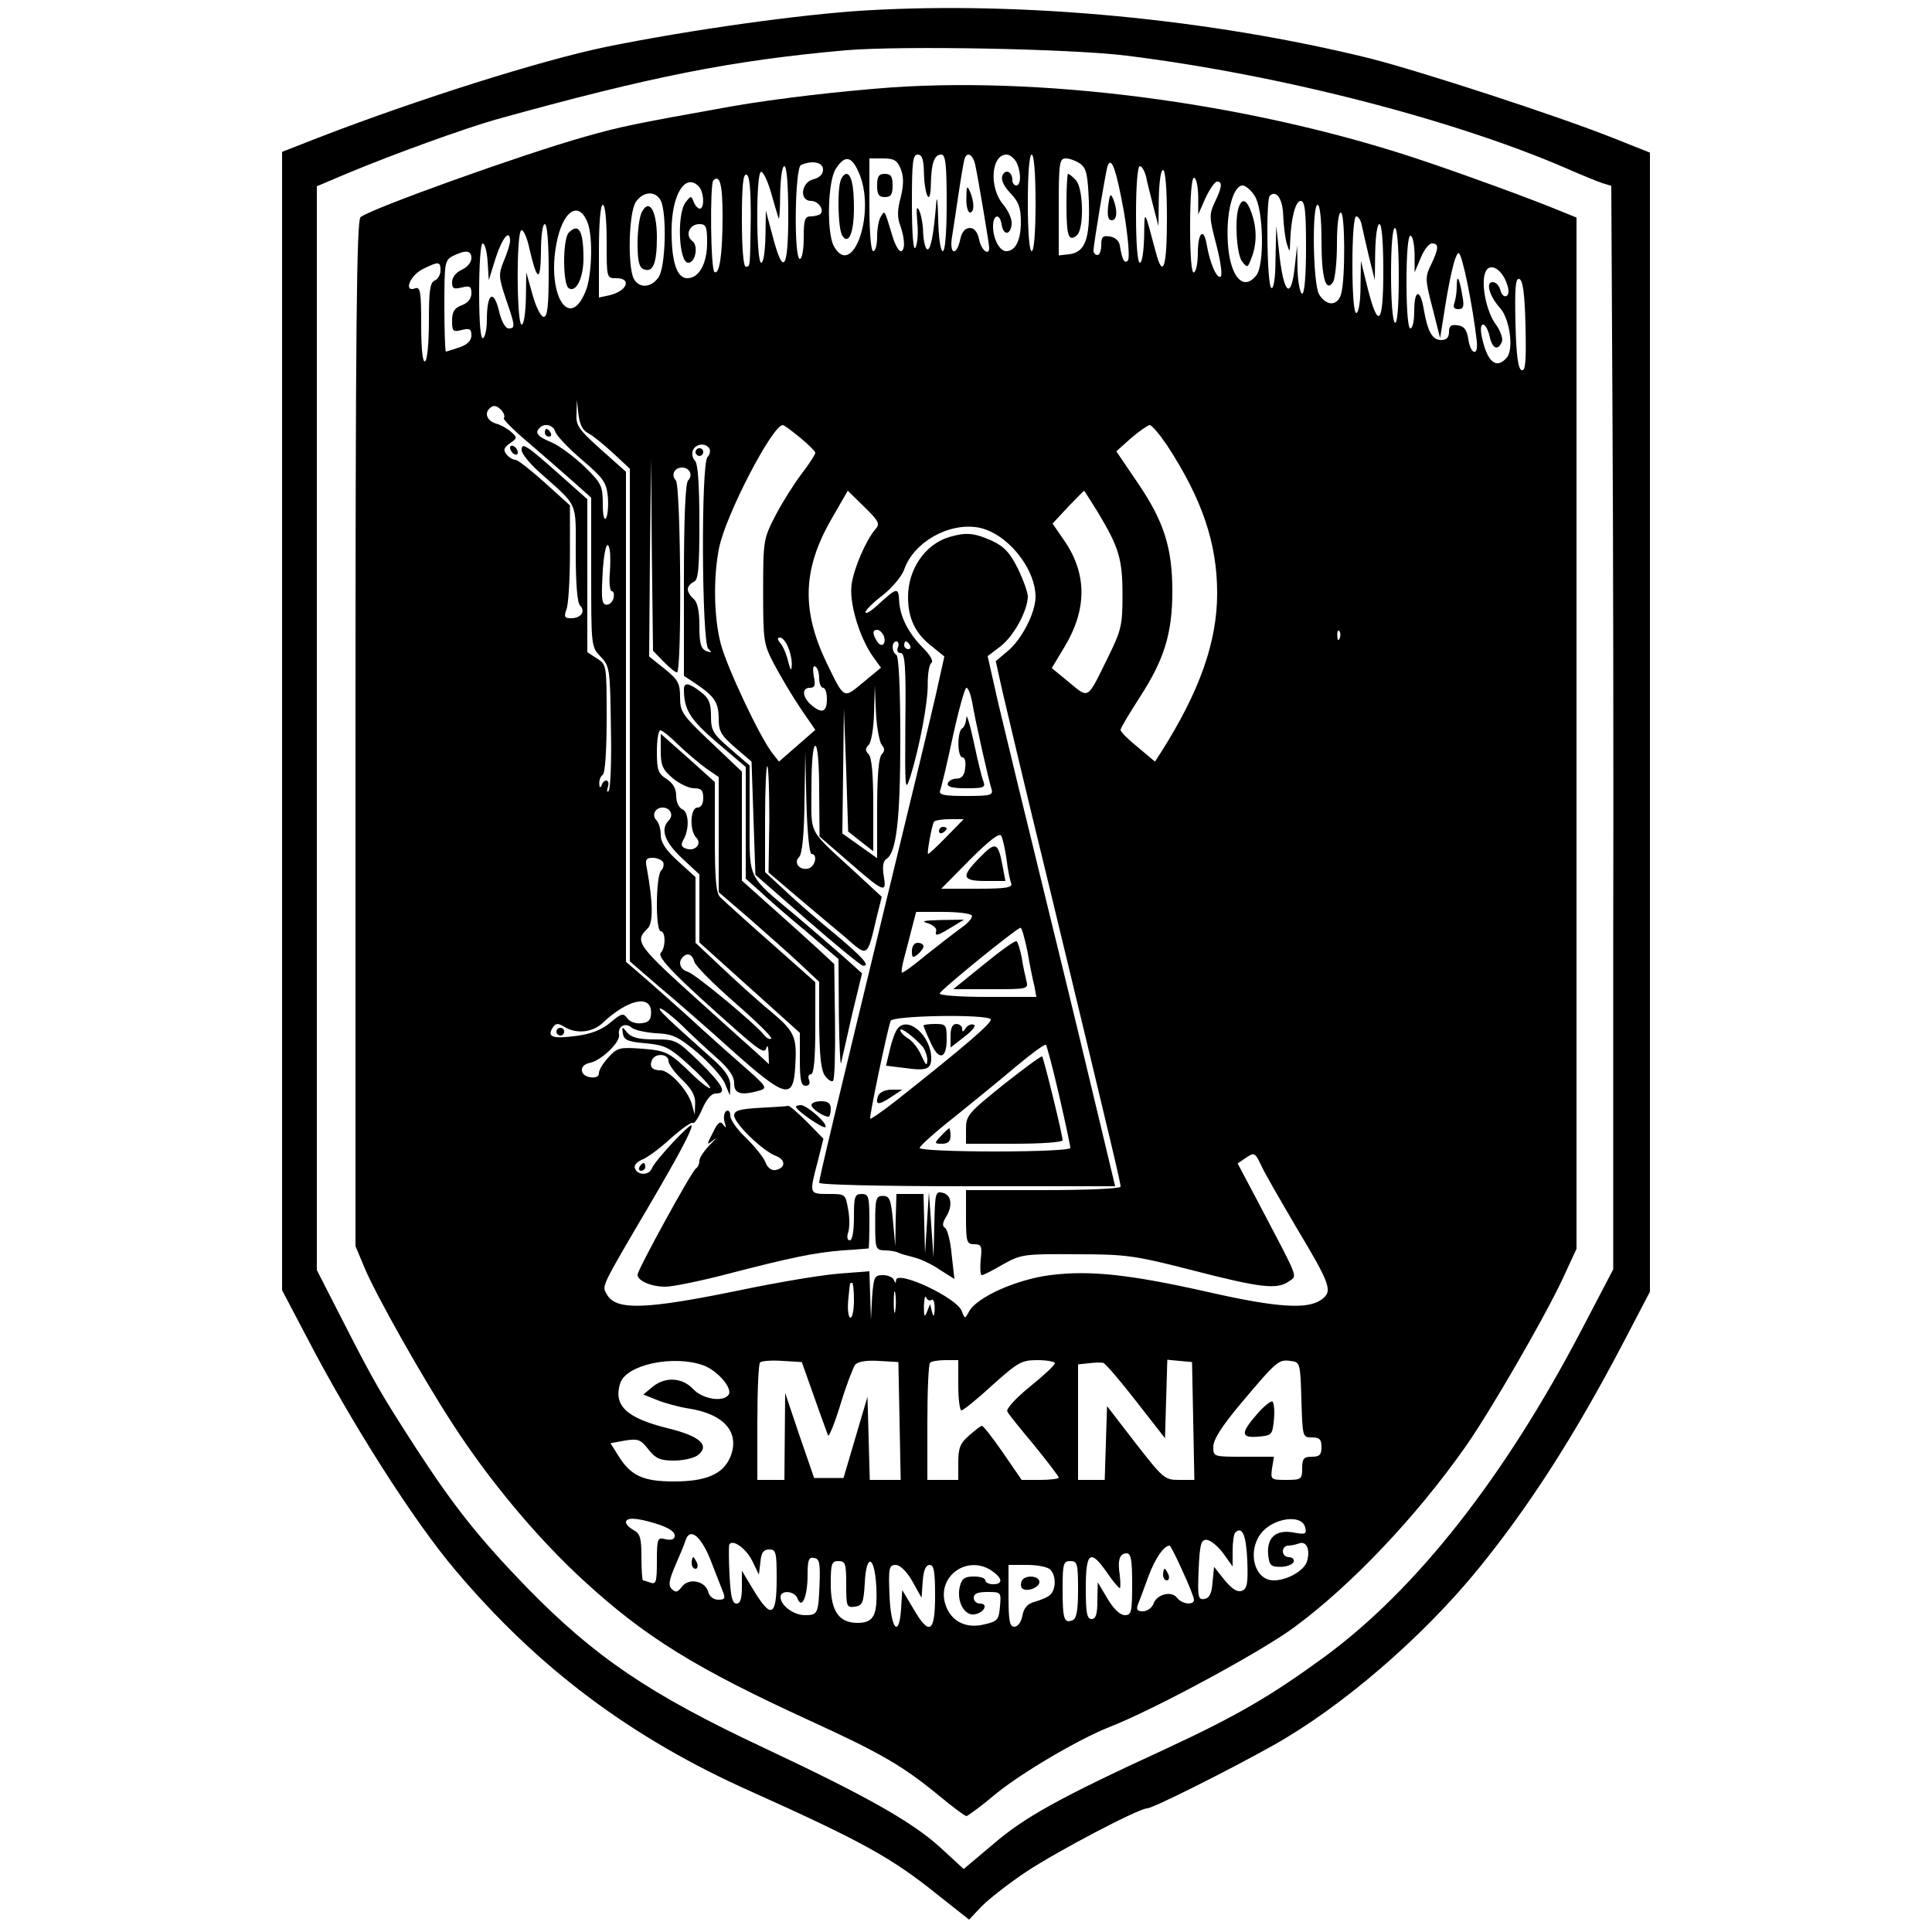 <?xml version="1.0" standalone="no"?>
<!DOCTYPE svg PUBLIC "-//W3C//DTD SVG 20010904//EN"
 "http://www.w3.org/TR/2001/REC-SVG-20010904/DTD/svg10.dtd">
<svg version="1.0" xmlns="http://www.w3.org/2000/svg"
 width="500pt" height="500pt" viewBox="0 0 500 500"
 preserveAspectRatio="xMidYMid meet">

<g transform="translate(0,500) scale(0.1,-0.1)"
fill="#000000" stroke="none">
<path d="M2240 4973 c-167 -10 -453 -50 -670 -94 -170 -35 -492 -137 -748
-236 l-92 -36 0 -1473 0 -1473 62 -118 c116 -224 279 -480 386 -606 215 -255
457 -436 767 -574 285 -128 363 -171 482 -267 l81 -64 33 35 c19 19 70 59 115
89 80 53 291 164 313 164 14 0 206 96 326 163 178 100 385 278 531 457 134
165 249 345 374 583 l70 134 0 1474 0 1474 -93 37 c-148 59 -502 174 -632 207
-414 102 -897 148 -1305 124z m675 -117 c404 -50 866 -170 1160 -301 28 -12
60 -25 72 -29 l23 -7 3 -577 c2 -317 3 -948 2 -1402 l0 -825 -81 -155 c-199
-381 -427 -672 -665 -847 -141 -103 -227 -153 -414 -240 -272 -125 -364 -176
-445 -246 l-76 -64 -63 58 c-74 66 -189 131 -457 257 -294 138 -435 234 -610
413 -122 126 -187 207 -286 359 -91 141 -109 171 -192 334 l-66 129 0 1403 0
1402 78 33 c122 51 303 116 383 139 406 113 616 154 909 180 145 12 580 4 725
-14z"/>
<path d="M2310 4774 c-136 -10 -300 -29 -415 -49 -252 -45 -291 -53 -382 -79
-163 -46 -553 -186 -580 -208 -10 -8 -13 -288 -13 -1337 l0 -1326 23 -55 c29
-70 150 -285 231 -409 95 -146 217 -292 337 -402 159 -146 290 -227 587 -363
181 -83 237 -115 332 -193 35 -29 67 -53 71 -53 3 0 39 26 78 59 68 55 213
140 291 171 116 45 395 196 480 259 149 110 316 287 442 466 64 91 201 328
250 431 l38 82 0 1334 0 1335 -37 15 c-80 33 -233 89 -345 127 -432 148 -967
223 -1388 195z m81 -216 c1 -64 17 -96 18 -36 1 56 9 78 27 78 11 0 14 -25 14
-125 0 -77 -4 -125 -10 -125 -6 0 -11 35 -12 83 -1 45 -3 64 -5 42 -7 -86 -15
-125 -24 -120 -5 4 -9 23 -10 43 0 20 -5 46 -10 57 -7 14 -8 6 -5 -31 3 -27 0
-57 -5 -65 -5 -9 -9 33 -9 114 0 106 2 127 15 127 11 0 15 -12 16 -42z m133
15 c9 -43 36 -205 36 -214 0 -23 -21 -6 -26 21 -4 20 -13 30 -24 30 -12 0 -21
-10 -25 -30 -10 -45 -29 -38 -21 8 3 20 11 71 17 112 6 41 13 81 15 88 6 21
22 13 28 -15z m106 8 c13 -25 13 -61 0 -61 -5 0 -10 6 -10 14 0 22 -19 30 -26
11 -4 -10 4 -27 21 -45 21 -22 27 -37 27 -74 0 -48 -14 -76 -38 -76 -17 0 -34
32 -34 64 0 31 17 35 22 6 4 -29 22 -30 26 -2 2 13 -7 35 -22 53 -37 44 -31
129 9 129 8 0 19 -9 25 -19z m50 -106 c0 -77 -4 -125 -10 -125 -6 0 -10 48
-10 125 0 77 4 125 10 125 6 0 10 -48 10 -125z m-454 70 c39 -104 -21 -267
-68 -182 -19 35 -16 168 5 200 25 39 43 33 63 -18z m105 18 c8 -20 8 -41 0
-74 -9 -32 -9 -53 -1 -73 12 -34 13 -66 1 -66 -5 0 -15 17 -21 38 -22 72 -20
68 -30 52 -6 -8 -10 -32 -10 -52 0 -21 -4 -38 -10 -38 -6 0 -10 47 -10 120 l0
120 35 0 c29 0 37 -5 46 -27z m465 13 c16 -12 19 -29 22 -98 3 -97 -10 -131
-51 -136 l-27 -3 0 125 c0 115 2 126 18 126 10 0 27 -6 38 -14z m-666 -15 c0
-12 -9 -21 -25 -25 -32 -8 -37 -56 -6 -56 19 0 35 -23 24 -34 -4 -3 -15 -6
-25 -6 -15 0 -18 -8 -18 -55 0 -30 -4 -55 -10 -55 -16 0 -13 237 3 243 30 13
57 7 57 -12z m779 -111 c11 -66 15 -119 10 -124 -9 -10 -15 2 -21 39 -2 12
-12 21 -26 23 -18 3 -22 -1 -22 -22 0 -14 -4 -26 -10 -26 -5 0 -10 5 -10 11 0
17 31 201 36 218 10 30 23 -8 43 -119z m-869 -6 c0 -144 -13 -161 -41 -53
l-17 64 -1 -67 c-1 -38 -5 -68 -11 -68 -13 0 -14 227 -1 235 5 3 17 -21 26
-52 9 -32 18 -62 20 -68 2 -5 4 23 4 63 1 41 5 72 11 72 6 0 10 -49 10 -126z
m926 99 c3 -16 12 -50 19 -78 l13 -50 1 73 c1 41 5 72 11 72 6 0 10 -48 10
-125 0 -127 -10 -159 -29 -87 -30 113 -29 112 -30 40 -1 -38 -5 -68 -11 -68
-6 0 -10 48 -10 125 0 75 4 125 10 125 5 0 12 -12 16 -27z m-1023 -104 c-2
-133 -1 -129 -13 -129 -6 0 -10 47 -10 121 0 88 3 120 12 117 8 -3 11 -37 11
-109z m-73 2 c0 -99 -8 -153 -21 -145 -10 6 -12 227 -3 237 17 17 24 -11 24
-92z m1231 52 l0 -48 19 43 c11 23 24 42 30 42 14 0 13 -14 -6 -53 -15 -32
-15 -39 4 -111 11 -42 16 -79 11 -82 -10 -6 -28 35 -36 83 -8 46 -23 31 -23
-22 0 -24 -4 -47 -10 -50 -6 -4 -10 38 -10 119 0 77 4 126 10 126 6 0 10 -21
11 -47z m-1293 25 c14 -14 16 -58 3 -58 -5 0 -12 8 -16 18 -6 16 -7 16 -21 -2
-23 -32 -17 -156 7 -156 19 0 27 44 11 56 -20 15 -8 44 18 44 17 0 20 -6 20
-48 0 -54 -21 -92 -51 -92 -27 0 -41 41 -41 122 0 94 35 151 70 116z m1439
-25 c23 -34 26 -181 4 -206 -36 -45 -72 3 -74 100 -2 72 16 133 39 133 7 0 22
-12 31 -27z m-1537 -12 c16 -32 13 -173 -6 -199 -19 -27 -50 -29 -64 -3 -16
32 -13 173 6 199 19 27 50 29 64 3z m1611 -40 c1 -25 5 -57 9 -71 8 -25 8 -24
9 5 2 61 14 105 27 105 11 0 14 -25 14 -120 0 -73 -4 -120 -10 -120 -5 0 -11
28 -12 63 l-1 62 -6 -54 c-9 -85 -27 -75 -39 21 l-9 83 -2 -83 c0 -53 -5 -81
-11 -77 -11 7 -14 227 -4 238 17 17 34 -8 35 -52z m-1751 -66 c0 -95 0 -95 25
-95 41 0 28 -33 -17 -44 l-28 -6 0 120 c0 73 4 120 10 120 6 0 10 -38 10 -95z
m1850 3 c0 -97 11 -136 30 -108 5 8 10 52 10 98 0 48 4 82 10 82 11 0 12 -170
1 -210 -4 -16 -14 -25 -26 -25 -11 0 -25 11 -32 25 -15 30 -18 230 -3 230 6 0
10 -38 10 -92z m-1899 45 c14 -37 11 -139 -6 -178 -42 -102 -100 -7 -75 124
16 86 58 114 81 54z m2003 -5 c3 -13 11 -50 19 -83 l15 -60 1 73 c1 41 5 72
11 72 6 0 10 -47 10 -121 0 -140 -13 -154 -41 -43 l-17 69 -1 -67 c0 -38 -5
-68 -11 -68 -6 0 -10 48 -10 125 0 75 4 125 10 125 5 0 12 -10 14 -22z m-2104
-118 c0 -92 -3 -120 -13 -120 -7 0 -20 25 -29 58 l-16 57 -1 -67 c-1 -38 -5
-68 -11 -68 -13 0 -14 237 -1 244 5 3 15 -18 21 -47 20 -86 29 -89 30 -9 0 41
4 72 10 72 6 0 10 -47 10 -120z m2200 -16 c0 -81 -4 -123 -10 -119 -6 4 -10
57 -10 126 0 73 4 119 10 119 6 0 10 -49 10 -126z m-2300 92 c0 -7 -7 -30 -16
-51 -14 -35 -14 -41 5 -98 25 -72 25 -77 7 -77 -8 0 -19 19 -25 47 -14 56 -31
43 -31 -24 0 -23 -4 -45 -10 -48 -6 -4 -10 38 -10 119 0 73 4 126 9 126 6 0
11 -21 13 -47 l3 -48 18 58 c17 52 37 76 37 43z m2341 -33 l0 -48 16 38 c8 20
21 37 29 37 18 0 18 -12 -2 -54 -16 -32 -16 -39 3 -112 l20 -79 8 50 c16 106
31 170 40 170 9 0 37 -139 47 -229 4 -39 -16 -34 -22 6 -4 25 -11 34 -27 36
-18 3 -23 -2 -23 -17 0 -14 -6 -21 -20 -21 -23 0 -35 21 -45 78 -9 56 -25 54
-25 -3 0 -25 -4 -45 -10 -45 -6 0 -10 47 -10 120 0 73 4 120 10 120 6 0 10
-21 11 -47z m-2441 -11 c0 -11 -11 -24 -25 -30 -15 -7 -25 -20 -25 -32 0 -17
4 -19 25 -14 21 5 25 3 25 -15 0 -14 -9 -25 -25 -31 -19 -7 -25 -17 -25 -40 0
-27 2 -30 25 -24 20 5 25 3 25 -14 0 -13 -10 -24 -31 -31 -18 -6 -34 -11 -35
-11 -2 0 -4 53 -4 118 0 113 1 119 23 130 33 16 47 14 47 -6z m-80 -32 c0 -11
-7 -23 -15 -26 -12 -5 -15 -26 -15 -104 0 -55 -4 -102 -10 -105 -6 -4 -10 30
-10 94 0 85 -2 99 -15 95 -31 -12 -15 32 18 49 42 21 47 21 47 -3z m2757 -27
c9 -22 9 -34 2 -39 -6 -3 -13 3 -16 15 -3 12 -12 21 -20 21 -19 0 -8 -37 19
-67 25 -27 36 -106 18 -128 -27 -32 -51 -13 -65 53 -4 19 -3 32 3 32 6 0 13
-13 17 -30 7 -33 22 -39 32 -14 3 8 -4 29 -17 46 -23 32 -38 104 -26 133 9 25
38 13 53 -22z m51 -117 c2 -92 0 -117 -10 -114 -9 3 -14 37 -16 122 -2 92 0
117 10 114 9 -3 14 -37 16 -122z m-2426 -277 c12 -6 40 -29 64 -51 l44 -41 0
-637 0 -638 74 -64 c41 -34 127 -109 190 -166 139 -124 159 -129 164 -43 5 79
-1 91 -65 145 -32 26 -88 77 -125 112 l-68 64 0 85 0 85 -45 41 c-32 29 -45
49 -45 68 0 15 -5 32 -11 38 -13 13 -4 33 16 33 20 0 29 -20 16 -33 -23 -23
-11 -56 34 -98 l45 -42 0 -88 0 -88 130 -117 130 -117 0 -68 c0 -54 3 -69 15
-69 9 0 12 6 9 15 -4 8 -1 15 5 15 7 0 11 39 11 119 l0 119 -116 103 c-65 57
-123 110 -130 117 -11 10 -14 49 -14 156 l0 142 -70 63 -70 62 0 -44 c0 -38 5
-49 31 -71 17 -14 41 -26 55 -26 19 0 24 -5 24 -25 0 -16 -6 -25 -15 -25 -19
0 -21 -60 -3 -78 16 -16 -4 -37 -27 -28 -12 4 -14 10 -5 25 15 29 12 71 -5 77
-8 4 -15 18 -15 34 0 19 -8 33 -25 44 -22 14 -25 24 -25 71 0 30 4 55 9 55 5
0 26 -17 47 -38 22 -21 54 -48 72 -61 l32 -22 0 -149 0 -149 78 -67 c42 -37
101 -89 130 -116 l52 -49 0 -112 c1 -82 5 -117 15 -131 8 -11 18 -17 21 -13 4
4 6 73 5 154 l-2 148 -43 40 c-24 22 -78 71 -120 108 l-76 68 0 141 0 141 -80
76 c-75 71 -80 79 -80 117 0 35 -5 45 -40 73 l-40 32 2 257 3 257 2 -250 3
-249 27 -28 c15 -15 30 -28 35 -28 13 0 10 484 -3 497 -13 13 -4 33 16 33 20
0 29 -20 16 -33 -7 -7 -11 -90 -11 -258 l0 -248 33 -22 c47 -32 57 -48 57 -90
0 -32 7 -43 43 -74 l42 -36 5 -147 5 -146 135 -118 c74 -64 138 -117 143 -117
21 -2 -1 22 -70 80 -43 35 -102 86 -130 113 l-53 49 0 140 c0 77 3 138 6 134
3 -3 5 -66 5 -141 l-2 -134 73 -62 c40 -34 97 -82 126 -106 59 -52 56 -53 81
53 l13 52 -68 63 c-126 116 -114 93 -114 218 0 67 4 110 10 110 6 0 10 -46 10
-117 l1 -118 75 -65 c93 -81 99 -83 91 -36 -4 24 -1 38 7 43 26 16 36 103 36
312 0 129 -4 212 -10 216 -13 8 -13 35 0 35 5 0 7 -7 4 -15 -4 -9 -1 -15 7
-15 11 0 14 -35 12 -182 -1 -172 -1 -180 13 -138 23 74 46 192 45 242 0 26 4
50 10 53 5 4 -4 20 -21 37 -39 39 -61 82 -63 123 -2 36 -5 36 -59 -14 -16 -14
-28 -21 -28 -15 0 5 20 25 45 44 24 19 49 49 55 66 24 70 114 122 191 109 73
-13 148 -103 149 -179 0 -41 -35 -110 -72 -141 l-31 -26 17 -77 c10 -42 62
-264 118 -492 176 -729 188 -781 188 -791 0 -5 -82 -9 -200 -9 l-200 0 0 -70
c0 -64 2 -70 21 -70 19 0 21 -5 17 -40 -2 -22 -1 -40 3 -40 4 0 28 12 55 28
47 26 54 27 189 26 130 0 151 -3 303 -42 175 -45 217 -50 248 -28 22 16 27 1
-79 203 l-54 102 22 15 c21 14 23 13 38 -18 8 -19 50 -91 91 -161 91 -152 96
-167 65 -189 -36 -25 -114 -20 -287 19 -207 47 -312 58 -414 45 -87 -11 -190
-57 -210 -94 -11 -20 -11 -20 -19 1 -13 35 -168 107 -170 80 0 -9 -2 -8 -6 1
-2 6 -15 12 -28 12 -22 0 -24 -5 -28 -57 l-3 -58 -2 62 -2 63 -77 -6 c-43 -3
-157 -22 -253 -42 -252 -52 -327 -54 -350 -11 -12 22 -17 13 110 229 75 128
110 193 110 207 0 11 -96 -91 -103 -111 -8 -19 -38 -18 -44 1 -3 7 6 17 19 22
13 5 46 29 74 55 28 25 54 43 57 40 3 -4 14 12 24 35 11 26 24 41 35 41 31 0
20 21 -42 82 -59 57 -61 58 -116 58 -42 0 -60 5 -71 18 -13 16 -14 16 -11 -3
3 -17 13 -21 59 -25 51 -5 61 -10 114 -58 32 -29 55 -55 53 -58 -3 -2 -23 13
-44 33 -61 60 -69 64 -133 69 -57 4 -63 3 -86 -22 -14 -15 -25 -33 -25 -41 0
-9 -8 -13 -22 -11 -28 4 -30 31 -3 37 30 5 81 54 77 73 -4 21 15 33 32 19 8
-7 36 -13 64 -15 44 -2 58 -9 108 -51 31 -27 63 -62 70 -79 l13 -31 1 26 c0
19 -12 38 -42 65 -120 107 -149 134 -139 134 5 0 30 -19 54 -42 24 -24 65 -62
90 -84 34 -30 47 -49 47 -68 0 -27 18 -32 67 -18 19 6 16 11 -35 56 -31 27
-84 74 -118 105 -33 31 -91 82 -127 114 l-67 58 0 634 0 634 -65 58 c-58 52
-65 62 -63 93 l1 35 4 -37 c3 -26 11 -42 25 -49z m-223 58 c6 -8 8 -16 5 -19
-3 -3 26 -32 63 -63 37 -32 89 -77 116 -101 l47 -42 0 -193 c0 -191 0 -193 24
-218 24 -25 25 -32 27 -183 2 -87 -1 -161 -6 -165 -4 -5 -5 0 -2 10 7 19 -9
24 -16 5 -3 -8 -6 -7 -6 4 -1 9 4 20 9 23 6 4 10 63 10 145 0 138 0 140 -25
156 l-25 16 0 198 0 198 -72 64 c-88 78 -98 84 -98 63 0 -9 21 -35 47 -58 101
-90 93 -72 93 -210 0 -77 4 -127 11 -134 15 -15 3 -33 -23 -33 -17 0 -19 4
-12 23 5 12 9 78 9 146 l0 123 -65 59 c-36 32 -70 59 -76 59 -6 0 -17 6 -23
14 -9 11 -8 17 9 29 19 13 19 15 3 29 -10 9 -28 19 -40 22 -22 7 -30 26 -16
39 10 10 19 8 32 -6z m138 -54 c3 -10 33 -42 68 -72 55 -47 64 -58 68 -95 2
-22 0 -48 -4 -56 -5 -9 -9 4 -9 35 0 47 -3 54 -47 97 -27 26 -65 54 -85 63
-37 15 -45 25 -31 38 12 13 35 7 40 -10z m633 -15 c22 -18 40 -36 40 -40 0 -4
-16 -29 -36 -55 -19 -25 -50 -74 -67 -107 -31 -60 -32 -64 -32 -196 0 -129 1
-137 29 -190 16 -30 46 -81 67 -112 l39 -57 -47 -41 -47 -41 -18 23 c-34 45
-118 224 -133 283 -18 70 -19 173 -4 247 17 85 138 318 165 318 3 0 23 -15 44
-32z m950 -20 c91 -139 130 -254 130 -383 0 -126 -45 -254 -146 -413 l-15 -23
-44 37 c-25 20 -45 40 -45 45 0 5 23 43 50 85 63 97 84 165 84 274 0 113 -22
181 -90 281 l-55 81 38 34 c21 18 43 33 48 34 6 0 26 -24 45 -52z m-1184 -9
c3 -6 1 -16 -5 -22 -17 -17 -15 -479 2 -496 10 -10 9 -11 -5 -6 -14 6 -18 19
-18 65 0 39 -5 62 -15 70 -8 7 -15 18 -15 25 0 7 7 15 15 19 12 4 15 31 15
154 0 97 -4 152 -11 159 -7 7 -9 19 -6 27 7 18 33 21 43 5z m430 -208 c-25
-29 -56 -101 -62 -143 -7 -48 20 -137 55 -187 l21 -29 -46 -38 c-52 -43 -48
-45 -95 51 -65 136 -62 242 13 372 l42 73 43 -42 c37 -36 41 -44 29 -57z m576
42 c54 -90 63 -120 63 -213 0 -78 -3 -91 -37 -160 -55 -112 -49 -109 -101 -66
l-45 37 33 55 c58 96 58 187 2 271 l-33 48 40 43 c22 23 41 42 42 42 0 0 17
-26 36 -57z m-1264 -159 c-2 -24 1 -44 5 -44 5 0 7 -8 5 -17 -2 -10 -10 -18
-18 -18 -12 0 -14 13 -11 70 3 71 13 105 19 71 2 -10 2 -38 0 -62z m709 -159
c8 -22 -6 -33 -17 -15 -13 20 -12 30 0 30 6 0 13 -7 17 -15z m1180 -7 c-3 -8
-6 -5 -6 6 -1 11 2 17 5 13 3 -3 4 -12 1 -19z m-1427 -24 c6 -14 10 -35 9 -47
-1 -15 -3 -12 -9 10 -4 18 -13 40 -20 48 -9 11 -9 15 -1 15 6 0 16 -12 21 -26z
m315 6 c3 -5 1 -10 -4 -10 -6 0 -11 5 -11 10 0 6 2 10 4 10 3 0 8 -4 11 -10z
m-235 -86 c0 -13 5 -24 10 -24 6 0 10 -13 10 -30 0 -34 -14 -38 -42 -13 -22
20 -23 43 -2 43 13 0 15 7 10 30 -3 19 -2 29 4 25 6 -3 10 -17 10 -31z m162
-172 c8 -9 8 -16 0 -24 -8 -8 -12 -57 -12 -141 l0 -128 -45 32 -45 32 2 161 2
161 6 -159 5 -158 33 -26 32 -25 0 120 c0 79 -4 123 -12 131 -9 9 -9 15 0 24
7 7 13 44 14 83 l2 70 3 -70 c2 -38 9 -75 15 -83z m-182 -282 c16 0 11 -30 -6
-37 -22 -8 -42 13 -26 29 8 8 13 57 14 143 l2 130 3 -132 c2 -77 8 -133 13
-133z m-384 -21 c3 -6 1 -16 -5 -22 -14 -14 -15 -157 -1 -157 13 0 13 -43 0
-56 -11 -11 45 -67 198 -202 57 -50 71 -59 75 -45 3 11 5 5 6 -11 l1 -30 -27
25 c-16 14 -77 69 -138 124 -178 160 -184 168 -149 202 15 15 14 68 -2 156 -5
22 -2 27 15 27 11 0 23 -5 27 -11z m81 -258 c3 -11 50 -58 105 -106 55 -48 97
-89 94 -93 -4 -3 -12 1 -19 10 -23 29 -177 157 -197 163 -20 6 -26 25 -13 38
12 13 25 7 30 -12z m-112 -131 c0 -19 -6 -26 -24 -28 -15 -2 -30 3 -37 12 -11
15 -15 14 -44 -10 -22 -19 -50 -30 -89 -35 -60 -8 -76 -3 -61 21 8 12 13 13
30 3 31 -20 74 -15 100 10 65 61 125 74 125 27z m45 -126 c0 -8 16 -30 35 -48
25 -24 35 -42 34 -62 l-1 -29 -8 29 c-11 36 -58 86 -80 86 -22 0 -30 9 -23 26
7 19 43 18 43 -2z m480 -619 c0 -25 -4 -45 -9 -45 -5 0 -8 19 -6 43 5 51 4 47
10 47 3 0 5 -20 5 -45z m107 -27 c-2 -13 -4 -3 -4 22 0 25 2 35 4 23 2 -13 2
-33 0 -45z m94 28 c5 3 8 -7 8 -23 -1 -21 -3 -23 -7 -8 l-5 20 -8 -20 c-6 -16
-8 -12 -8 15 1 19 3 29 6 22 2 -6 9 -10 14 -6z m-592 -169 c37 -13 77 -59 67
-76 -13 -21 -68 -12 -92 14 -28 30 -72 33 -105 6 l-24 -20 35 -14 c19 -8 56
-18 81 -22 93 -14 135 -62 109 -126 -19 -44 -62 -63 -146 -63 -80 0 -112 15
-144 67 l-20 32 38 7 c33 5 40 3 60 -23 19 -24 31 -29 66 -29 23 0 51 6 62 14
32 25 6 49 -75 69 -110 27 -144 59 -126 117 15 48 136 74 214 47z m288 -82
c17 -49 34 -94 36 -100 2 -5 17 31 32 80 15 50 33 96 38 103 7 8 28 12 61 10
l51 -3 3 -152 3 -153 -40 0 -40 0 -3 108 -3 107 -31 -105 -31 -105 -38 0 -38
0 -38 110 -37 110 -1 -112 -1 -113 -35 0 -35 0 0 148 c0 82 3 152 7 156 4 4
30 6 58 4 l50 -3 32 -90z m373 30 c0 -36 4 -65 8 -65 5 0 41 29 80 65 67 60
76 65 117 65 25 0 45 -4 45 -8 0 -5 -29 -32 -65 -61 -38 -31 -62 -58 -58 -64
3 -7 35 -46 70 -88 35 -43 63 -80 63 -83 0 -3 -22 -6 -48 -6 l-48 0 -48 70
c-27 39 -51 70 -55 70 -3 0 -18 -12 -33 -25 -23 -20 -28 -32 -28 -70 l0 -45
-40 0 -40 0 0 148 c0 82 3 152 7 155 3 4 21 7 40 7 l33 0 0 -65z m460 -41 l75
-96 3 101 3 102 32 -3 32 -3 3 -152 3 -153 -40 0 c-37 0 -41 4 -112 95 l-74
96 -3 -96 -3 -95 -34 0 -35 0 0 149 0 150 28 3 c15 2 32 2 37 1 6 -2 44 -46
85 -99z m428 4 c3 -97 3 -98 27 -98 20 0 25 -5 25 -25 0 -20 -5 -25 -25 -25
-21 0 -25 -5 -25 -30 0 -28 -2 -30 -41 -30 -40 0 -41 1 -37 30 l5 30 -79 0
c-78 0 -78 0 -78 26 0 18 22 53 69 109 95 113 100 117 130 113 26 -3 26 -4 29
-100z m-1674 -320 c41 -12 59 -26 50 -39 -2 -4 -13 -5 -24 -2 -18 5 -20 0 -20
-57 0 -53 -2 -61 -16 -56 -9 3 -18 6 -20 6 -2 0 -4 27 -4 60 0 49 -3 61 -20
70 -11 6 -20 15 -20 20 0 13 24 13 74 -2z m1684 -12 c4 -16 0 -18 -31 -12 -45
8 -69 -13 -65 -58 3 -27 7 -31 32 -31 16 0 31 6 34 13 2 6 -3 12 -12 12 -9 0
-16 7 -16 15 0 8 6 15 14 15 8 0 21 3 29 6 18 6 28 -16 20 -45 -6 -25 -51 -51
-87 -51 -49 0 -69 73 -33 121 31 41 108 52 115 15z m-150 -84 c2 -60 0 -73
-14 -79 -12 -4 -25 4 -45 28 l-27 34 -4 -40 c-2 -29 -8 -41 -21 -43 -16 -3
-18 4 -15 75 3 66 6 78 20 78 9 0 29 -15 43 -34 l25 -35 0 40 c0 23 3 44 7 48
18 17 28 -7 31 -72z m-1390 3 c13 -33 27 -70 32 -82 8 -20 6 -23 -11 -23 -12
0 -23 8 -26 20 -8 29 -50 37 -68 14 -11 -15 -16 -16 -26 -7 -10 10 -8 22 8 60
12 27 24 56 27 66 11 35 39 13 64 -48z m108 -3 l18 -37 4 33 c2 24 8 32 23 32
17 0 19 -7 19 -74 0 -102 -14 -108 -63 -26 l-27 45 0 -42 c0 -30 -4 -43 -14
-43 -11 0 -15 18 -18 73 -2 39 -2 75 -1 79 7 16 42 -7 59 -40z m1114 -27 c17
-36 30 -70 30 -75 0 -15 -31 -12 -44 5 -14 19 -53 9 -61 -16 -4 -10 -16 -19
-27 -19 -15 0 -18 4 -13 18 4 9 16 42 27 72 17 46 40 80 55 80 2 0 17 -29 33
-65z m-130 -35 c0 -72 -2 -80 -19 -80 -12 0 -29 16 -45 43 l-25 42 -1 -47 c0
-36 -4 -48 -15 -48 -12 0 -15 16 -15 80 0 94 12 102 55 40 15 -22 30 -40 33
-40 2 0 2 15 0 33 -6 39 -1 57 18 57 11 0 14 -18 14 -80z m-809 0 c-3 -77 -5
-80 -38 -80 -29 0 -63 25 -63 47 0 19 37 16 44 -4 11 -29 26 5 26 60 0 40 3
48 17 45 14 -2 16 -14 14 -68z m69 -1 c0 -57 1 -60 23 -57 19 3 22 10 25 61 4
80 26 71 30 -12 3 -72 -7 -91 -49 -91 -48 0 -69 31 -69 100 0 53 2 60 20 60
18 0 20 -7 20 -61z m600 -13 c0 -54 -4 -75 -14 -79 -22 -9 -26 2 -26 80 0 66
2 73 20 73 18 0 20 -7 20 -74z m-429 22 l24 -43 3 43 c2 28 8 42 18 42 11 0
14 -17 14 -80 0 -96 -15 -105 -57 -32 l-28 47 -3 -48 c-5 -79 -27 -53 -30 36
-3 69 -1 77 16 77 11 0 28 -16 43 -42z m207 26 c27 -19 28 -34 2 -34 -11 0
-20 5 -20 10 0 6 -13 10 -30 10 -23 0 -31 -5 -36 -26 -9 -37 11 -76 38 -72 25
4 37 28 14 28 -9 0 -16 7 -16 15 0 11 11 15 36 15 35 0 35 -1 32 -37 -3 -35
-6 -39 -41 -47 -48 -12 -88 9 -101 54 -21 72 59 128 122 84z m150 4 c16 -16
15 -53 -1 -66 -6 -6 -24 -13 -38 -17 -19 -5 -29 -15 -33 -36 -3 -17 -12 -29
-21 -29 -12 0 -15 15 -15 80 l0 80 48 0 c26 0 53 -5 60 -12z"/>
<path d="M2501 4488 c-1 -21 4 -38 9 -38 12 0 12 27 0 55 -7 16 -9 13 -9 -17z"/>
<path d="M2176 4534 c-10 -25 -7 -128 4 -144 16 -25 30 7 30 72 0 59 -7 88
-20 88 -4 0 -11 -7 -14 -16z"/>
<path d="M2270 4520 c0 -23 4 -30 20 -30 16 0 20 7 20 30 0 23 -4 30 -20 30
-16 0 -20 -7 -20 -30z"/>
<path d="M2760 4472 c0 -83 5 -99 27 -81 19 17 17 123 -3 143 -8 9 -17 16 -20
16 -2 0 -4 -35 -4 -78z"/>
<path d="M2868 4468 c-3 -27 0 -38 9 -38 14 0 16 24 4 55 -7 16 -9 13 -13 -17z"/>
<path d="M3206 4464 c-11 -30 -6 -120 8 -140 14 -18 15 -18 25 9 14 36 14 76
0 116 -12 34 -24 40 -33 15z"/>
<path d="M1661 4451 c-6 -11 -11 -47 -11 -81 0 -46 4 -62 16 -67 24 -9 34 15
34 83 0 69 -20 102 -39 65z"/>
<path d="M1472 4398 c-16 -16 -16 -134 0 -144 19 -12 38 27 38 77 0 72 -12 93
-38 67z"/>
<path d="M3770 4257 c0 -14 -3 -32 -6 -41 -4 -11 -1 -16 10 -16 14 0 16 7 10
38 -8 46 -14 54 -14 19z"/>
<path d="M2456 3610 c-62 -19 -106 -83 -106 -155 0 -56 19 -95 62 -128 l32
-26 -23 -103 c-13 -57 -70 -294 -127 -528 -139 -575 -174 -720 -174 -731 0 -5
154 -9 383 -9 l383 0 -39 163 c-21 89 -82 342 -136 562 -54 220 -111 455 -127
523 l-28 124 33 25 c35 27 70 92 71 129 0 11 -12 44 -26 73 -21 42 -36 57 -68
72 -45 20 -66 22 -110 9z m60 -427 c7 -44 42 -200 50 -225 5 -16 -3 -18 -66
-18 -57 0 -71 3 -67 14 3 7 18 70 33 140 15 69 31 126 35 126 5 0 11 -17 15
-37z m-66 -348 c-24 -25 -46 -45 -48 -45 -4 0 9 72 15 83 2 4 21 7 41 7 l36 0
-44 -45z m155 -59 c3 -27 9 -55 12 -62 4 -11 -13 -14 -88 -14 l-93 0 74 75
c49 49 77 71 81 62 4 -6 10 -34 14 -61z m-90 -145 c3 -5 -9 -20 -27 -32 -18
-13 -59 -45 -92 -71 -32 -27 -60 -47 -62 -45 -2 2 1 19 6 38 5 19 14 53 20 77
l11 42 69 0 c38 0 71 -4 75 -9z m144 -93 c6 -35 14 -75 18 -90 l5 -28 -127 0
c-72 0 -125 4 -123 9 3 10 199 169 209 170 3 1 11 -27 18 -61z m-95 -176 c5
-8 -70 -72 -243 -209 -36 -28 -67 -50 -69 -48 -3 3 43 224 53 253 5 14 250 18
259 4z m177 -197 c16 -69 29 -131 29 -136 0 -5 -81 -9 -195 -9 -108 0 -195 4
-195 9 0 5 39 40 86 77 47 38 120 97 161 132 42 35 77 61 80 58 2 -2 18 -61
34 -131z"/>
<path d="M2501 3143 c-1 -12 -5 -25 -11 -28 -13 -8 -13 -75 1 -75 6 0 9 -12 7
-27 -2 -20 -9 -28 -22 -28 -11 0 -21 -6 -23 -12 -3 -9 10 -13 47 -13 46 0 51
2 45 18 -4 9 -15 55 -25 102 -10 47 -19 75 -19 63z"/>
<path d="M2430 2849 c0 -5 5 -7 10 -4 6 3 10 8 10 11 0 2 -4 4 -10 4 -5 0 -10
-5 -10 -11z"/>
<path d="M2532 2777 c-45 -46 -42 -57 19 -57 l51 0 -7 37 c-12 65 -18 67 -63
20z"/>
<path d="M2400 2611 c14 -4 24 -13 23 -19 -4 -16 1 -15 39 8 l33 20 -60 -1
c-43 -1 -53 -3 -35 -8z"/>
<path d="M2360 2539 c0 -18 2 -19 15 -9 8 7 15 16 15 21 0 5 -7 9 -15 9 -9 0
-15 -9 -15 -21z"/>
<path d="M2546 2504 l-79 -64 98 0 c96 0 97 0 91 23 -3 12 -9 39 -12 60 -4 20
-10 39 -13 41 -4 3 -42 -25 -85 -60z"/>
<path d="M2323 2338 c-6 -7 -15 -32 -20 -54 l-10 -42 49 -6 c55 -8 68 -3 68
25 0 58 -60 111 -87 77z m65 -47 c6 -8 12 -24 12 -35 -1 -16 -4 -13 -15 11 -7
18 -23 38 -34 45 -12 7 -21 17 -21 22 0 9 35 -17 58 -43z"/>
<path d="M2390 2346 c0 -2 8 -22 18 -43 21 -49 42 -45 42 8 0 37 -2 39 -30 39
-16 0 -30 -2 -30 -4z"/>
<path d="M2460 2319 l0 -30 36 28 c21 16 31 29 24 31 -7 3 -16 -2 -21 -9 -6
-10 -9 -11 -9 -1 0 6 -7 12 -15 12 -10 0 -15 -10 -15 -31z"/>
<path d="M2273 2165 c-9 -25 0 -26 32 -5 l30 20 -28 0 c-16 0 -30 -7 -34 -15z"/>
<path d="M2597 2193 c-92 -74 -97 -80 -97 -115 l0 -38 125 0 c71 0 125 4 125
9 0 14 -49 213 -53 217 -2 2 -47 -31 -100 -73z"/>
<path d="M2435 2060 c-18 -19 -17 -20 3 -20 15 0 22 6 22 20 0 11 -2 20 -3 20
-2 0 -12 -9 -22 -20z"/>
<path d="M1770 3216 c0 -53 16 -78 86 -138 l74 -63 0 -145 0 -144 38 -34 c20
-19 74 -66 120 -104 l82 -70 1 -147 c1 -80 4 -135 6 -121 3 14 16 71 29 128
l25 103 -48 43 c-26 23 -82 71 -123 106 -128 107 -120 90 -120 250 l0 139 -50
43 c-45 39 -50 47 -50 85 0 33 -5 46 -26 62 -31 24 -44 26 -44 7z"/>
<path d="M2100 2140 c0 -9 31 -30 44 -30 3 0 6 9 6 20 0 15 -7 20 -25 20 -14
0 -25 -4 -25 -10z"/>
<path d="M1968 2133 c-54 -3 -68 -7 -68 -20 0 -20 73 -91 107 -104 27 -10 27
-32 0 -37 -10 -2 -21 6 -26 20 -5 13 -28 41 -50 63 -23 21 -41 47 -41 58 0 10
-5 15 -10 12 -6 -4 -8 -16 -5 -28 5 -16 4 -18 -3 -8 -8 11 -14 7 -27 -20 -17
-33 -17 -34 2 -19 10 8 6 3 -9 -12 -15 -15 -28 -34 -28 -42 0 -8 -4 -17 -9
-20 -11 -7 -151 -262 -151 -275 0 -16 36 -31 72 -31 18 0 87 14 153 31 173 45
232 57 305 63 36 2 66 5 68 5 1 1 2 33 2 71 0 63 -2 70 -20 70 -18 0 -20 -7
-20 -60 0 -36 -4 -60 -11 -60 -6 0 -8 9 -4 20 4 12 4 39 0 60 -7 40 -7 40 -51
40 -50 0 -50 0 -28 83 l15 60 -42 43 c-24 24 -46 43 -49 42 -3 -1 -35 -3 -72
-5z"/>
<path d="M2060 2136 c0 -10 71 -58 76 -53 8 8 -47 56 -63 57 -7 0 -13 -2 -13
-4z"/>
<path d="M1655 1980 c-3 -5 -1 -10 4 -10 6 0 11 5 11 10 0 6 -2 10 -4 10 -3 0
-8 -4 -11 -10z"/>
<path d="M2418 1832 l-2 -87 -6 85 -6 85 -5 -80 -5 -80 -2 78 -2 77 -35 0 -35
0 -2 -67 -1 -68 -6 65 c-5 56 -9 65 -26 65 -18 0 -20 -7 -20 -70 0 -68 1 -70
25 -71 14 0 30 -3 35 -6 6 -3 24 -8 40 -12 17 -4 47 -18 67 -32 l38 -24 -7 62
c-3 35 -11 66 -17 70 -8 5 -7 13 2 28 18 29 15 57 -8 63 -19 5 -20 0 -22 -81z"/>
<path d="M1320 3841 c0 -5 5 -13 10 -16 6 -3 10 -2 10 4 0 5 -4 13 -10 16 -5
3 -10 2 -10 -4z"/>
<path d="M1410 3880 c0 -5 5 -10 11 -10 5 0 7 5 4 10 -3 6 -8 10 -11 10 -2 0
-4 -4 -4 -10z"/>
<path d="M1800 3830 c0 -5 5 -10 10 -10 6 0 10 5 10 10 0 6 -4 10 -10 10 -5 0
-10 -4 -10 -10z"/>
<path d="M1440 2330 c0 -5 5 -10 10 -10 6 0 10 5 10 10 0 6 -4 10 -10 10 -5 0
-10 -4 -10 -10z"/>
<path d="M3253 1340 c-43 -49 -42 -62 4 -58 35 3 36 5 40 45 2 23 0 43 -4 46
-4 2 -23 -13 -40 -33z"/>
<path d="M1790 955 c0 -8 4 -15 10 -15 5 0 7 7 4 15 -4 8 -8 15 -10 15 -2 0
-4 -7 -4 -15z"/>
<path d="M3010 925 c0 -8 4 -15 10 -15 5 0 7 7 4 15 -4 8 -8 15 -10 15 -2 0
-4 -7 -4 -15z"/>
<path d="M2645 910 c-3 -5 -4 -14 -1 -19 9 -13 46 -1 46 15 0 16 -36 19 -45 4z"/>
</g>
</svg>
